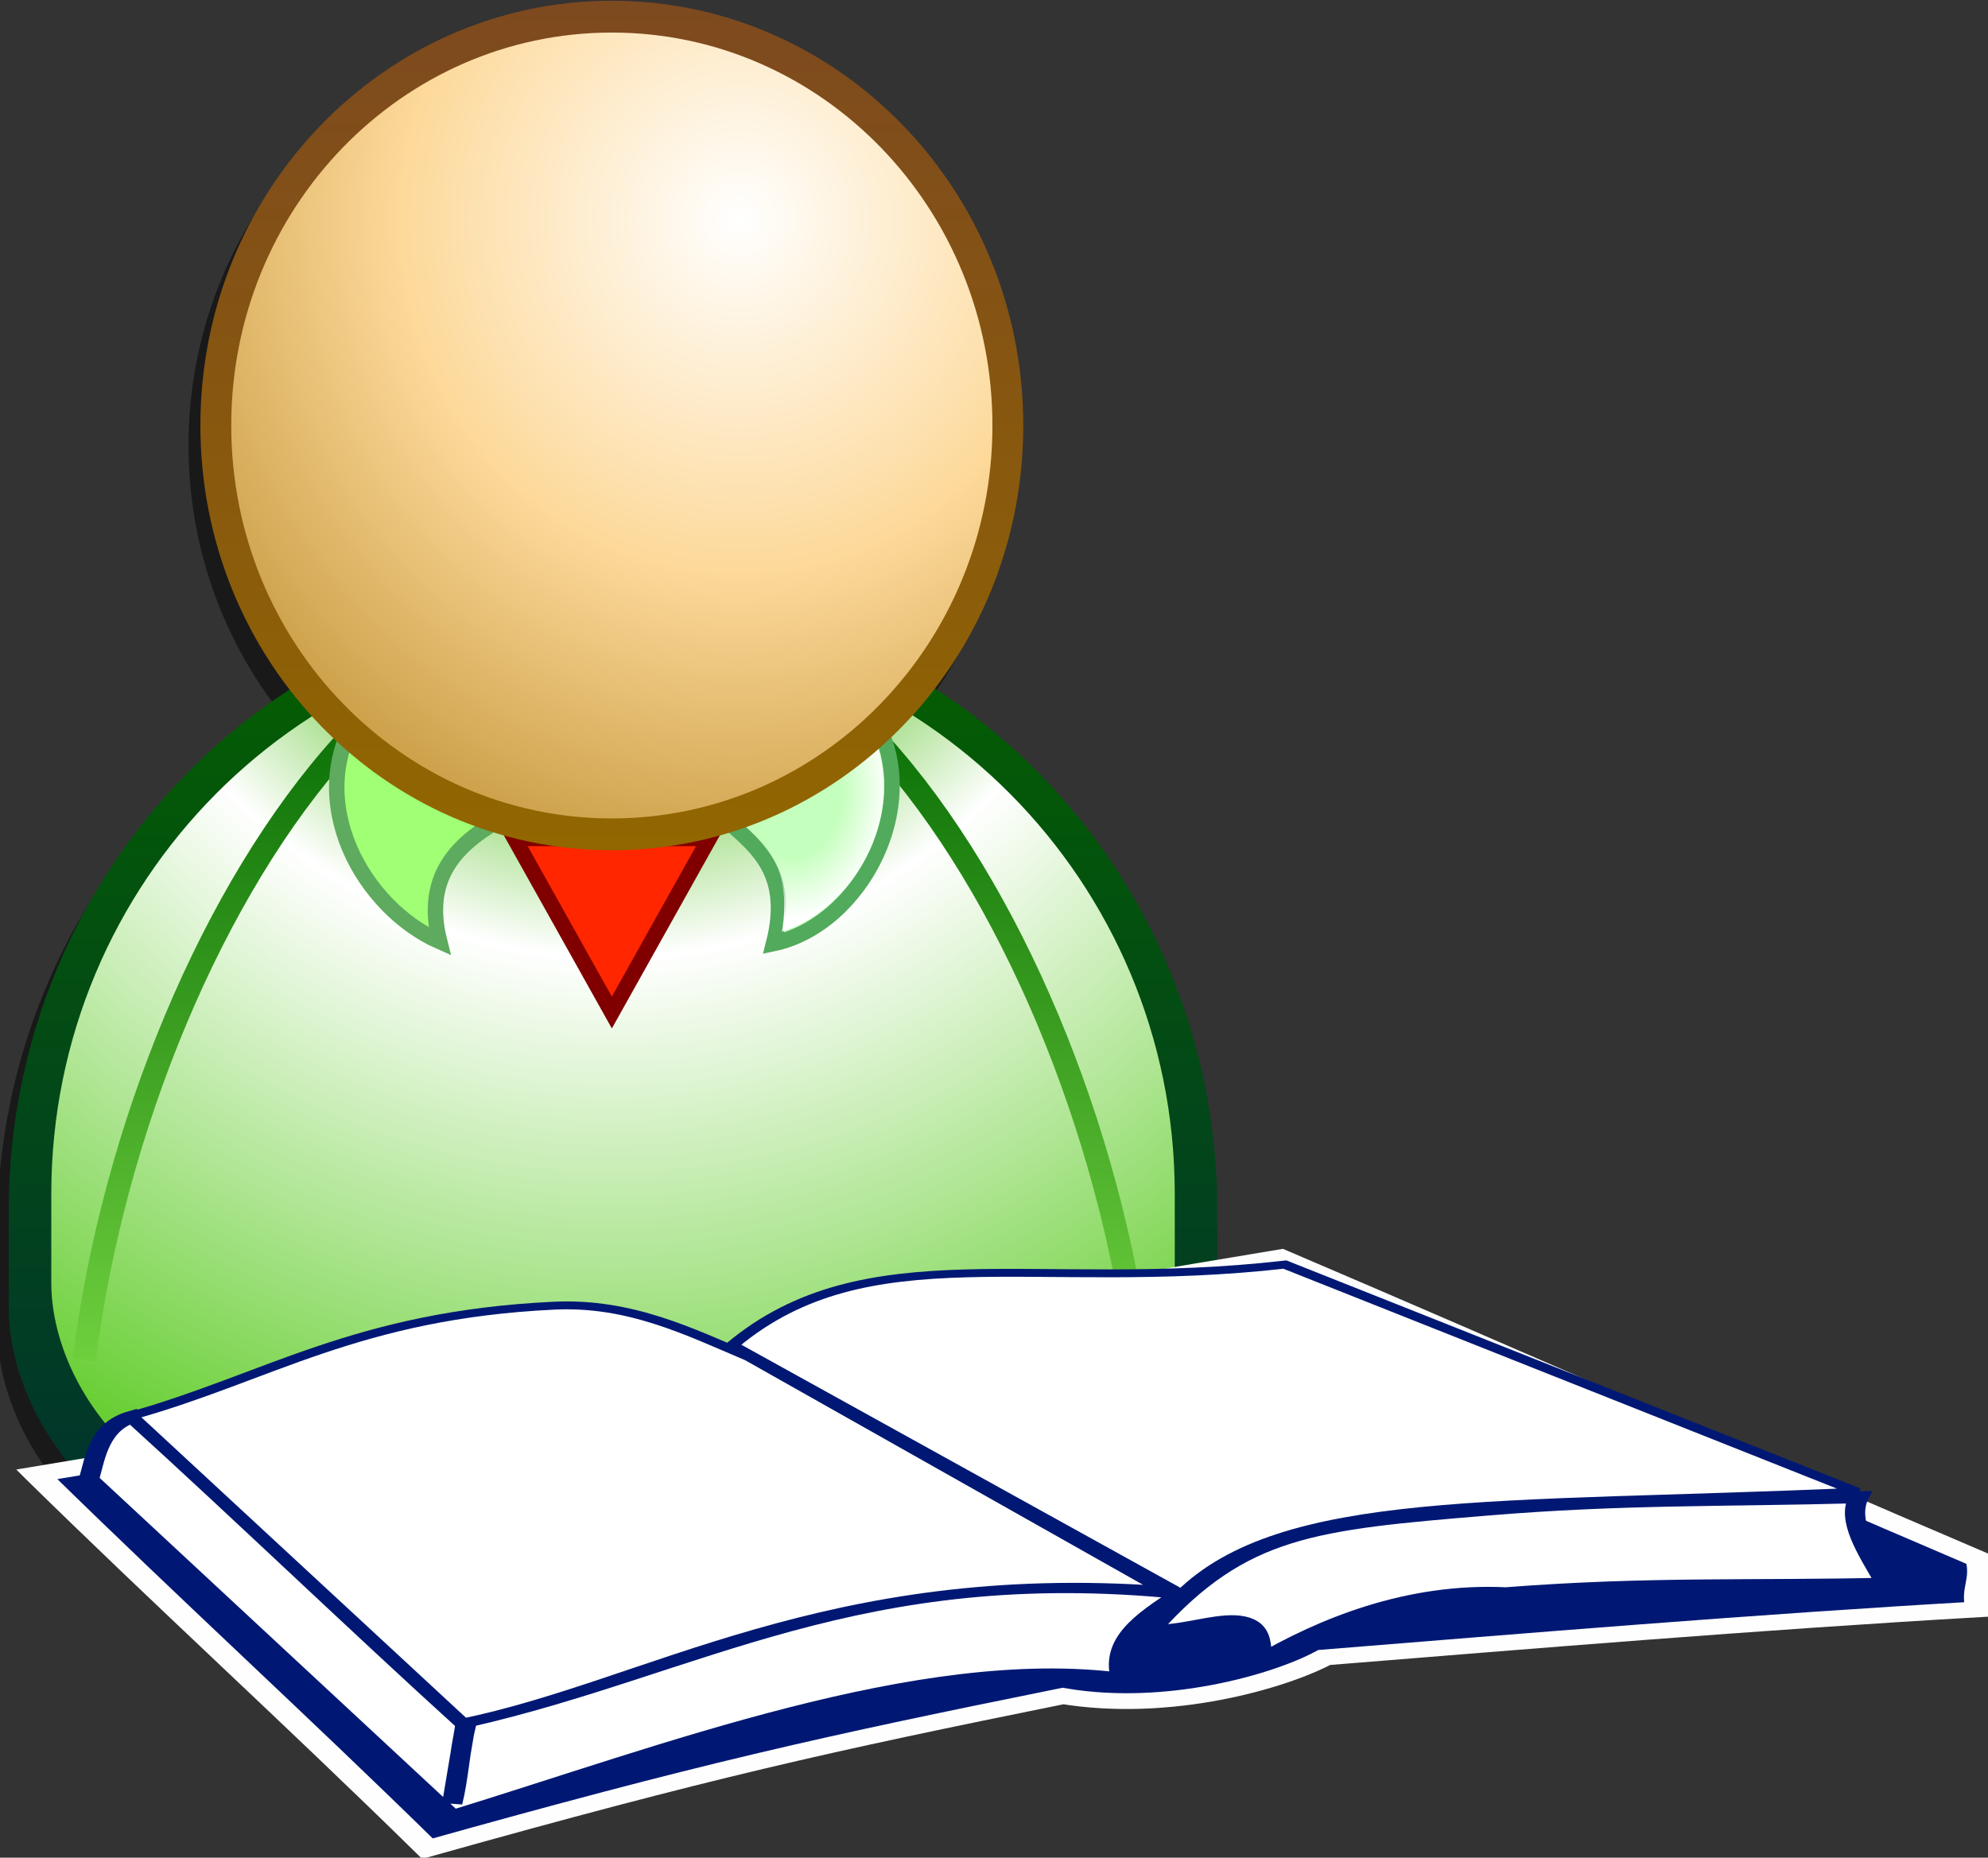 <?xml version="1.0" encoding="UTF-8" standalone="no"?>
<svg
   xmlns:dc="http://purl.org/dc/elements/1.1/"
   xmlns:cc="http://creativecommons.org/ns#"
   xmlns:rdf="http://www.w3.org/1999/02/22-rdf-syntax-ns#"
   xmlns:svg="http://www.w3.org/2000/svg"
   xmlns="http://www.w3.org/2000/svg"
   xmlns:xlink="http://www.w3.org/1999/xlink"
   version="1.0"
   width="87.534"
   height="81.813"
   id="svg14662">
  <rect width="100%" height="100%" fill="#333333" stroke="none"/>
  <defs
     id="defs14664">
    <linearGradient
       id="linearGradient3261">
      <stop
         style="stop-color:#ffffff;stop-opacity:0"
         offset="0"
         id="stop3263" />
      <stop
         style="stop-color:#ffffff;stop-opacity:0"
         offset="0.5"
         id="stop3269" />
      <stop
         style="stop-color:#ffffff;stop-opacity:1"
         offset="1"
         id="stop3265" />
    </linearGradient>
    <linearGradient
       id="linearGradient3219">
      <stop
         style="stop-color:#0e7309;stop-opacity:1"
         offset="0"
         id="stop3221" />
      <stop
         style="stop-color:#70d13e;stop-opacity:1"
         offset="1"
         id="stop3223" />
    </linearGradient>
    <linearGradient
       id="linearGradient3205">
      <stop
         style="stop-color:#2c8300;stop-opacity:1"
         offset="0"
         id="stop3207" />
      <stop
         style="stop-color:#3db800;stop-opacity:1"
         offset="0.25"
         id="stop3215" />
      <stop
         style="stop-color:#ffffff;stop-opacity:1"
         offset="0.5"
         id="stop3213" />
      <stop
         style="stop-color:#69cf35;stop-opacity:1"
         offset="1"
         id="stop3209" />
    </linearGradient>
    <linearGradient
       id="linearGradient3197">
      <stop
         style="stop-color:#002f32;stop-opacity:1"
         offset="0"
         id="stop3199" />
      <stop
         style="stop-color:#045b04;stop-opacity:1"
         offset="1"
         id="stop3201" />
    </linearGradient>
    <linearGradient
       id="linearGradient3339">
      <stop
         style="stop-color:#e8e8e8;stop-opacity:1"
         offset="0"
         id="stop3341" />
      <stop
         style="stop-color:#ffffff;stop-opacity:1"
         offset="0.5"
         id="stop3347" />
      <stop
         style="stop-color:#e8e8e8;stop-opacity:1"
         offset="1"
         id="stop3343" />
    </linearGradient>
    <linearGradient
       id="linearGradient3327">
      <stop
         style="stop-color:#ffffff;stop-opacity:1"
         offset="0"
         id="stop3329" />
      <stop
         style="stop-color:#fdd99a;stop-opacity:1"
         offset="0.5"
         id="stop3335" />
      <stop
         style="stop-color:#c39539;stop-opacity:1"
         offset="1"
         id="stop3331" />
    </linearGradient>
    <linearGradient
       id="linearGradient3319">
      <stop
         style="stop-color:#7d491f;stop-opacity:1"
         offset="0"
         id="stop3321" />
      <stop
         style="stop-color:#926600;stop-opacity:1"
         offset="1"
         id="stop3323" />
    </linearGradient>
    <linearGradient
       id="linearGradient3282">
      <stop
         style="stop-color:#ffffff;stop-opacity:0"
         offset="0"
         id="stop3284" />
      <stop
         style="stop-color:#ffffff;stop-opacity:1"
         offset="1"
         id="stop3286" />
    </linearGradient>
    <linearGradient
       id="linearGradient14709">
      <stop
         style="stop-color:#ffffff;stop-opacity:1"
         offset="0"
         id="stop14711" />
      <stop
         style="stop-color:#5eb2ff;stop-opacity:1"
         offset="1"
         id="stop14713" />
    </linearGradient>
    <linearGradient
       id="linearGradient14685">
      <stop
         style="stop-color:#0917a0;stop-opacity:1"
         offset="0"
         id="stop14687" />
      <stop
         style="stop-color:#0345f4;stop-opacity:1"
         offset="1"
         id="stop14689" />
    </linearGradient>
    <linearGradient
       x1="96.125"
       y1="11.188"
       x2="96.125"
       y2="52.101"
       id="linearGradient14691"
       xlink:href="#linearGradient14685"
       gradientUnits="userSpaceOnUse" />
    <radialGradient
       cx="546.312"
       cy="705.485"
       r="25.281"
       fx="546.312"
       fy="705.485"
       id="radialGradient14715"
       xlink:href="#linearGradient14709"
       gradientUnits="userSpaceOnUse"
       gradientTransform="matrix(2.033,0,-3.289062e-8,1.717,-565.718,-518.499)" />
    <linearGradient
       x1="96.382"
       y1="30.667"
       x2="96.382"
       y2="13.187"
       id="linearGradient3302"
       xlink:href="#linearGradient3282"
       gradientUnits="userSpaceOnUse"
       gradientTransform="matrix(0.935,0,0,0.935,453.691,638.993)" />
    <linearGradient
       x1="41.946"
       y1="46.665"
       x2="41.946"
       y2="82.333"
       id="linearGradient3325"
       xlink:href="#linearGradient3319"
       gradientUnits="userSpaceOnUse" />
    <radialGradient
       cx="53.602"
       cy="59.729"
       r="17.834"
       fx="53.602"
       fy="59.729"
       id="radialGradient3333"
       xlink:href="#linearGradient3327"
       gradientUnits="userSpaceOnUse"
       gradientTransform="matrix(0,1.656,-1.639,0,152.15,-32.924)" />
    <linearGradient
       x1="28.429"
       y1="61.798"
       x2="58.959"
       y2="61.798"
       id="linearGradient3345"
       xlink:href="#linearGradient3339"
       gradientUnits="userSpaceOnUse" />
    <linearGradient
       x1="83.281"
       y1="123.098"
       x2="83.281"
       y2="66.311"
       id="linearGradient3203"
       xlink:href="#linearGradient3197"
       gradientUnits="userSpaceOnUse" />
    <radialGradient
       cx="491.522"
       cy="670.925"
       r="36.427"
       fx="491.522"
       fy="670.925"
       id="radialGradient3211"
       xlink:href="#linearGradient3205"
       gradientUnits="userSpaceOnUse"
       gradientTransform="matrix(0,2.024,-1.958,0,1805.23,-312.495)" />
    <linearGradient
       x1="517.022"
       y1="705.484"
       x2="517.022"
       y2="745.301"
       id="linearGradient3240"
       xlink:href="#linearGradient3219"
       gradientUnits="userSpaceOnUse"
       gradientTransform="matrix(-1,0,0,1,983.326,0)" />
    <linearGradient
       x1="517.022"
       y1="705.484"
       x2="517.022"
       y2="745.301"
       id="linearGradient3243"
       xlink:href="#linearGradient3219"
       gradientUnits="userSpaceOnUse"
       gradientTransform="translate(-0.12,0)" />
    <radialGradient
       cx="479.683"
       cy="709.658"
       r="5.006"
       fx="479.683"
       fy="709.658"
       id="radialGradient3267"
       xlink:href="#linearGradient3261"
       gradientUnits="userSpaceOnUse"
       gradientTransform="matrix(1.234,-0.152,0.191,1.553,-247.635,-320.152)" />
    <linearGradient
       gradientTransform="matrix(1.126,0,0,1.126,-477.832,-158.089)"
       y2="177.438"
       x2="501.429"
       y1="243.722"
       x1="501.429"
       gradientUnits="userSpaceOnUse"
       id="linearGradient2303"
       xlink:href="#linearGradient8091" />
    <linearGradient
       gradientTransform="matrix(1.126,0,0,1.126,-477.832,-158.089)"
       y2="177.438"
       x2="431.211"
       y1="243.722"
       x1="431.211"
       gradientUnits="userSpaceOnUse"
       id="linearGradient2301"
       xlink:href="#linearGradient3234" />
    <linearGradient
       gradientTransform="matrix(1.126,0,0,1.126,-477.832,-158.089)"
       y2="177.438"
       x2="501.429"
       y1="243.722"
       x1="501.429"
       gradientUnits="userSpaceOnUse"
       id="linearGradient2298"
       xlink:href="#linearGradient8091" />
    <linearGradient
       gradientTransform="matrix(1.126,0,0,1.126,-477.832,-158.089)"
       y2="211.246"
       x2="456.394"
       y1="208.115"
       x1="480.272"
       gradientUnits="userSpaceOnUse"
       id="linearGradient2296"
       xlink:href="#linearGradient9070" />
    <linearGradient
       gradientTransform="matrix(1.126,0,0,1.126,-477.832,-158.089)"
       y2="218.452"
       x2="442.968"
       y1="161.518"
       x1="459.447"
       gradientUnits="userSpaceOnUse"
       id="linearGradient2292"
       xlink:href="#linearGradient3226" />
    <linearGradient
       gradientTransform="matrix(1.126,0,0,1.126,-477.832,-158.089)"
       y2="177.438"
       x2="501.429"
       y1="243.722"
       x1="501.429"
       gradientUnits="userSpaceOnUse"
       id="linearGradient2286"
       xlink:href="#linearGradient8091" />
    <linearGradient
       gradientUnits="userSpaceOnUse"
       xlink:href="#linearGradient8091"
       id="linearGradient4393"
       y2="177.438"
       x2="501.429"
       y1="243.722"
       x1="501.429" />
    <linearGradient
       gradientUnits="userSpaceOnUse"
       xlink:href="#linearGradient3226"
       id="linearGradient4391"
       y2="218.452"
       x2="442.968"
       y1="161.518"
       x1="459.447" />
    <linearGradient
       gradientUnits="userSpaceOnUse"
       xlink:href="#linearGradient8091"
       id="linearGradient4389"
       y2="177.438"
       x2="501.429"
       y1="243.722"
       x1="501.429" />
    <linearGradient
       gradientUnits="userSpaceOnUse"
       xlink:href="#linearGradient9070"
       id="linearGradient4387"
       y2="211.246"
       x2="456.394"
       y1="208.115"
       x1="480.272" />
    <linearGradient
       gradientUnits="userSpaceOnUse"
       xlink:href="#linearGradient8091"
       id="linearGradient4385"
       y2="177.438"
       x2="501.429"
       y1="243.722"
       x1="501.429" />
    <linearGradient
       gradientUnits="userSpaceOnUse"
       xlink:href="#linearGradient3234"
       id="linearGradient4383"
       y2="177.438"
       x2="431.211"
       y1="243.722"
       x1="431.211" />
    <filter
       id="filter4341">
      <feGaussianBlur
         stdDeviation="0.336"
         id="feGaussianBlur4343" />
    </filter>
    <linearGradient
       gradientUnits="userSpaceOnUse"
       xlink:href="#linearGradient8091"
       id="linearGradient15009"
       y2="177.438"
       x2="501.429"
       y1="243.722"
       x1="501.429" />
    <linearGradient
       gradientUnits="userSpaceOnUse"
       xlink:href="#linearGradient3226"
       id="linearGradient15007"
       y2="218.452"
       x2="442.968"
       y1="161.518"
       x1="459.447" />
    <linearGradient
       gradientUnits="userSpaceOnUse"
       xlink:href="#linearGradient8091"
       id="linearGradient15005"
       y2="177.438"
       x2="501.429"
       y1="243.722"
       x1="501.429" />
    <linearGradient
       gradientUnits="userSpaceOnUse"
       xlink:href="#linearGradient9070"
       id="linearGradient15003"
       y2="211.246"
       x2="456.394"
       y1="208.115"
       x1="480.272" />
    <linearGradient
       gradientUnits="userSpaceOnUse"
       xlink:href="#linearGradient8091"
       id="linearGradient15001"
       y2="177.438"
       x2="501.429"
       y1="243.722"
       x1="501.429" />
    <linearGradient
       gradientUnits="userSpaceOnUse"
       xlink:href="#linearGradient3234"
       id="linearGradient14999"
       y2="177.438"
       x2="431.211"
       y1="243.722"
       x1="431.211" />
    <linearGradient
       gradientUnits="userSpaceOnUse"
       xlink:href="#linearGradient8091"
       id="linearGradient14963"
       y2="177.438"
       x2="501.429"
       y1="243.722"
       x1="501.429" />
    <linearGradient
       gradientUnits="userSpaceOnUse"
       xlink:href="#linearGradient3226"
       id="linearGradient14961"
       y2="218.452"
       x2="442.968"
       y1="161.518"
       x1="459.447" />
    <linearGradient
       gradientUnits="userSpaceOnUse"
       xlink:href="#linearGradient8091"
       id="linearGradient14959"
       y2="177.438"
       x2="501.429"
       y1="243.722"
       x1="501.429" />
    <linearGradient
       gradientUnits="userSpaceOnUse"
       xlink:href="#linearGradient9070"
       id="linearGradient14957"
       y2="211.246"
       x2="456.394"
       y1="208.115"
       x1="480.272" />
    <linearGradient
       gradientUnits="userSpaceOnUse"
       xlink:href="#linearGradient8091"
       id="linearGradient14955"
       y2="177.438"
       x2="501.429"
       y1="243.722"
       x1="501.429" />
    <linearGradient
       gradientUnits="userSpaceOnUse"
       xlink:href="#linearGradient3234"
       id="linearGradient14953"
       y2="177.438"
       x2="431.211"
       y1="243.722"
       x1="431.211" />
    <linearGradient
       gradientUnits="userSpaceOnUse"
       xlink:href="#linearGradient8091"
       id="linearGradient14951"
       y2="177.438"
       x2="501.429"
       y1="243.722"
       x1="501.429" />
    <linearGradient
       gradientUnits="userSpaceOnUse"
       xlink:href="#linearGradient3226"
       id="linearGradient14949"
       y2="218.452"
       x2="442.968"
       y1="161.518"
       x1="459.447" />
    <linearGradient
       gradientUnits="userSpaceOnUse"
       xlink:href="#linearGradient8091"
       id="linearGradient14947"
       y2="177.438"
       x2="501.429"
       y1="243.722"
       x1="501.429" />
    <linearGradient
       gradientUnits="userSpaceOnUse"
       xlink:href="#linearGradient9070"
       id="linearGradient14945"
       y2="211.246"
       x2="456.394"
       y1="208.115"
       x1="480.272" />
    <linearGradient
       gradientUnits="userSpaceOnUse"
       xlink:href="#linearGradient8091"
       id="linearGradient14943"
       y2="177.438"
       x2="501.429"
       y1="243.722"
       x1="501.429" />
    <linearGradient
       gradientUnits="userSpaceOnUse"
       xlink:href="#linearGradient3234"
       id="linearGradient14941"
       y2="177.438"
       x2="431.211"
       y1="243.722"
       x1="431.211" />
    <linearGradient
       gradientUnits="userSpaceOnUse"
       xlink:href="#linearGradient9070"
       id="linearGradient9076"
       y2="211.246"
       x2="456.394"
       y1="208.115"
       x1="480.272" />
    <linearGradient
       gradientUnits="userSpaceOnUse"
       xlink:href="#linearGradient8091"
       id="linearGradient8097"
       y2="177.438"
       x2="501.429"
       y1="243.722"
       x1="501.429" />
    <linearGradient
       gradientUnits="userSpaceOnUse"
       xlink:href="#linearGradient3234"
       id="linearGradient1496"
       y2="177.438"
       x2="431.211"
       y1="243.722"
       x1="431.211" />
    <linearGradient
       gradientUnits="userSpaceOnUse"
       xlink:href="#linearGradient3226"
       id="linearGradient3232"
       y2="218.452"
       x2="442.968"
       y1="161.518"
       x1="459.447" />
    <linearGradient
       id="linearGradient3226">
      <stop
         id="stop3228"
         offset="0"
         style="stop-color:#ffffff;stop-opacity:1" />
      <stop
         id="stop3230"
         offset="1"
         style="stop-color:#d8d8e5;stop-opacity:1" />
    </linearGradient>
    <linearGradient
       id="linearGradient3234">
      <stop
         id="stop3236"
         offset="0"
         style="stop-color:#bdbdcb;stop-opacity:1" />
      <stop
         id="stop3238"
         offset="1"
         style="stop-color:#b3b3c9;stop-opacity:1" />
    </linearGradient>
    <linearGradient
       id="linearGradient8091">
      <stop
         id="stop8093"
         offset="0"
         style="stop-color:#5b5b5a;stop-opacity:1" />
      <stop
         id="stop8095"
         offset="1"
         style="stop-color:#9191a7;stop-opacity:1" />
    </linearGradient>
    <linearGradient
       id="linearGradient9070">
      <stop
         id="stop9072"
         offset="0"
         style="stop-color:#dadae4;stop-opacity:1" />
      <stop
         id="stop9074"
         offset="1"
         style="stop-color:#a0a0b7;stop-opacity:1" />
    </linearGradient>
  </defs>
  <g
     transform="matrix(-0.679,0,0,0.701,360.736,-462.024)"
     id="user">
    <path
       d="m 492.356,660.384 c -14.717,0 -26.695,11.978 -26.695,26.695 0,14.717 11.978,26.695 26.695,26.695 14.717,0 26.695,-11.978 26.695,-26.695 0,-14.717 -11.978,-26.695 -26.695,-26.695 z"
       style="opacity:0.5;fill:#000000;fill-opacity:1;stroke:none;stroke-width:1.337;stroke-linecap:square;stroke-linejoin:miter;stroke-miterlimit:4;stroke-dasharray:none;stroke-dashoffset:0;stroke-opacity:1"
       id="path3281" />
    <path
       d="m 492.272,697.652 c -21.634,0 -39.188,17.347 -39.188,38.75 l 0,6.125 c 0,6.053 6.275,18.75 28.906,18.75 l 20.531,0 c 22.63,0 28.938,-12.08 28.938,-18.75 l 0,-6.125 c 0,-21.403 -17.553,-38.75 -39.188,-38.75 z"
       style="opacity:0.5;fill:#000000;fill-opacity:1;stroke:none;stroke-width:1.5;stroke-linecap:square;stroke-linejoin:miter;stroke-miterlimit:4;stroke-dashoffset:0;stroke-opacity:1"
       id="path3283" />
    <path
       d="m 44.094,59.469 c -21.634,0 -39.188,17.347 -39.188,38.75 l 0,6.125 c 0,6.053 6.275,18.75 28.906,18.75 l 20.531,0 c 22.63,0 28.938,-12.08 28.938,-18.75 l 0,-6.125 c 0,-21.403 -17.553,-38.75 -39.188,-38.75 z"
       transform="translate(447.429,636.934)"
       style="fill:url(#linearGradient3203);fill-opacity:1;stroke:none;stroke-width:1.5;stroke-linecap:square;stroke-linejoin:miter;stroke-miterlimit:4;stroke-dashoffset:0;stroke-opacity:1"
       id="path2214" />
    <path
       d="m 491.522,698.563 c -20.11,0 -36.427,15.907 -36.427,35.533 l 0,5.617 c 0,5.55 5.833,17.194 26.87,17.194 l 19.085,0 c 21.036,0 26.899,-11.077 26.899,-17.194 l 0,-5.617 c 0,-19.626 -16.316,-35.533 -36.427,-35.533 z"
       style="fill:url(#radialGradient3211);fill-opacity:1;stroke:none;stroke-width:1.5;stroke-linecap:square;stroke-linejoin:miter;stroke-miterlimit:4;stroke-dashoffset:0;stroke-opacity:1"
       id="path3193" />
    <path
       d="m 509.009,705.874 c 8.464,9.062 14.915,24.098 16.806,38.653"
       style="fill:#000000;fill-opacity:0;fill-rule:evenodd;stroke:url(#linearGradient3243);stroke-width:1.5;stroke-linecap:butt;stroke-linejoin:miter;stroke-miterlimit:4;stroke-dasharray:none;stroke-opacity:1"
       id="path3217" />
    <path
       d="m 474.197,705.874 c -8.464,9.062 -14.915,24.098 -16.806,38.653"
       style="fill:#000000;fill-opacity:0;fill-rule:evenodd;stroke:url(#linearGradient3240);stroke-width:1.5;stroke-linecap:butt;stroke-linejoin:miter;stroke-miterlimit:4;stroke-dasharray:none;stroke-opacity:1"
       id="path3227" />
    <path
       d="m 484.831,710.076 c -2.303,1.974 -4.962,3.531 -3.721,8.283 -5.661,-1.147 -9.95,-8.89 -6.362,-14.405 l 10.083,6.122 z"
       style="fill:#c5ffbd;fill-opacity:1;fill-rule:evenodd;stroke:#52aa5d;stroke-width:1px;stroke-linecap:butt;stroke-linejoin:miter;stroke-opacity:1"
       id="path3249" />
    <path
       d="m -36.972,84.91 -5.41,-9.37 10.82,-10e-7 -5.41,9.37 z"
       transform="matrix(1.169,0,0,1.169,534.819,623.446)"
       style="opacity:1;fill:#ff2600;fill-opacity:1;stroke:#800000;stroke-width:0.856;stroke-linecap:square;stroke-linejoin:miter;stroke-miterlimit:4;stroke-dasharray:none;stroke-dashoffset:0;stroke-opacity:1"
       id="path3245" />
    <path
       d="m 497.965,710.076 c 2.783,1.494 6.043,3.411 4.802,8.163 4.941,-2.107 8.869,-8.77 5.282,-14.285 l -10.083,6.122 z"
       style="fill:#a0ff74;fill-opacity:1;fill-rule:evenodd;stroke:#5eaa5e;stroke-width:1px;stroke-linecap:butt;stroke-linejoin:miter;stroke-opacity:1"
       id="path3247" />
    <path
       d="m 474.969,704.656 9,5.469 c -0.988,0.815 -2.014,1.646 -2.75,2.781 -0.749,1.155 -0.983,2.742 -0.656,4.719 -2.369,-0.729 -4.494,-2.645 -5.656,-5.062 -1.203,-2.502 -1.348,-5.403 0.062,-7.906 z"
       style="fill:url(#radialGradient3267);fill-opacity:1;fill-rule:evenodd;stroke:none;stroke-width:1px;stroke-linecap:butt;stroke-linejoin:miter;stroke-opacity:1"
       id="path3251" />
    <path
       d="m 76.945,64.499 c 0.002,9.482 -7.684,17.17 -17.166,17.17 -9.482,0 -17.168,-7.688 -17.166,-17.17 -0.002,-9.482 7.684,-17.17 17.166,-17.17 9.482,0 17.168,7.688 17.166,17.17 z"
       transform="matrix(1.496,0,0,1.496,402.17,589.334)"
       style="opacity:1;fill:url(#radialGradient3333);fill-opacity:1;stroke:url(#linearGradient3325);stroke-width:1.337;stroke-linecap:square;stroke-linejoin:miter;stroke-miterlimit:4;stroke-dasharray:none;stroke-dashoffset:0;stroke-opacity:1"
       id="path2309" />
  </g>
  <g
     transform="matrix(0.238,0,0,0.139,-61.37,21.7)"
     id="book">
    <path
       style="fill:#001873;fill-opacity:1;fill-rule:evenodd;stroke:#fefefe;stroke-width:5;stroke-linecap:butt;stroke-linejoin:miter;stroke-miterlimit:4;stroke-opacity:1"
       id="path14684"
       d="m 264.661,311.011 c 24.939,41.905 47.334,76.684 72.273,118.589 51.236,-24.6 72.951,-32.913 117.571,-48.352 19.51,5.599 40.038,-4.581 48.352,-12.215 36.815,-5.09 79.738,-11.197 121.133,-15.269 -1.018,-6.617 1.018,-9.161 0,-15.778 -42.923,-31.386 -86.354,-64.299 -129.277,-95.685 -78.38,22.225 -151.671,46.485 -230.052,68.71 z" />
    <path
       style="fill:#ffffff;fill-opacity:1;fill-rule:evenodd;stroke:#001873;stroke-width:3.75;stroke-linecap:butt;stroke-linejoin:miter;stroke-miterlimit:4;stroke-opacity:1"
       id="path14685"
       d="m 274.331,312.538 c 22.394,35.627 44.789,71.255 67.183,106.882 39.699,-20.868 86.822,-51.95 123.689,-43.647 -1.789,-12.272 3.979,-19.145 11.187,-27.099 -59.888,-10.349 -89.747,24.091 -132.331,40.717 -0.848,8.652 -1.697,17.305 -2.545,25.957 1.188,-8.313 1.357,-16.626 2.545,-24.939 -19.341,-30.029 -42.244,-67.692 -61.585,-97.721 -6.277,3.054 -6.956,12.724 -8.143,19.85 z" />
    <path
       style="fill:#ffffff;fill-opacity:1;fill-rule:evenodd;stroke:#001873;stroke-width:3.75;stroke-linecap:butt;stroke-linejoin:miter;stroke-miterlimit:4;stroke-opacity:1"
       id="path14686"
       d="m 470.791,360.381 c 16.456,-31.386 29.803,-33.603 62.094,-38.172 25.298,-3.579 43.036,-2.735 68.823,-3.923 -2.206,7.465 1.584,17.325 4.977,27.335 -24.261,1.018 -43.432,-0.509 -70.237,3.054 -17.814,-1.527 -33.592,9.67 -45.298,21.376 1.018,-21.716 -11.197,-8.313 -20.359,-9.67 z" />
    <path
       style="fill:#ffffff;fill-opacity:1;fill-rule:evenodd;stroke:#001873;stroke-width:2.5;stroke-linecap:butt;stroke-linejoin:miter;stroke-miterlimit:4;stroke-opacity:1"
       id="path14687"
       d="m 396.483,273.857 c 25.448,24.6 50.896,49.2 76.345,73.8 -61.669,-7.634 -94.582,29.774 -129.277,41.99 -20.019,-31.725 -41.311,-65.487 -61.33,-97.212 25.109,-12.045 41.686,-31.891 78.126,-34.864 14.124,-1.152 25.109,8.313 36.136,16.287 z" />
    <path
       style="fill:#ffffff;fill-opacity:1;fill-rule:evenodd;stroke:#001873;stroke-width:2.5;stroke-linecap:butt;stroke-linejoin:miter;stroke-miterlimit:4;stroke-opacity:1"
       id="path950"
       d="m 476.497,348.917 c 18.954,-32.03 58.063,-27.352 124.882,-32.39 -35.269,-23.993 -70.539,-47.986 -105.808,-71.978 -46.186,8.997 -77.257,-10.077 -102.209,25.552 l 83.135,78.816 z" />
  </g>
  <g
     transform="translate(-31.527,-39.612)"
     id="layer1"
     style="display:inline" />
</svg>
